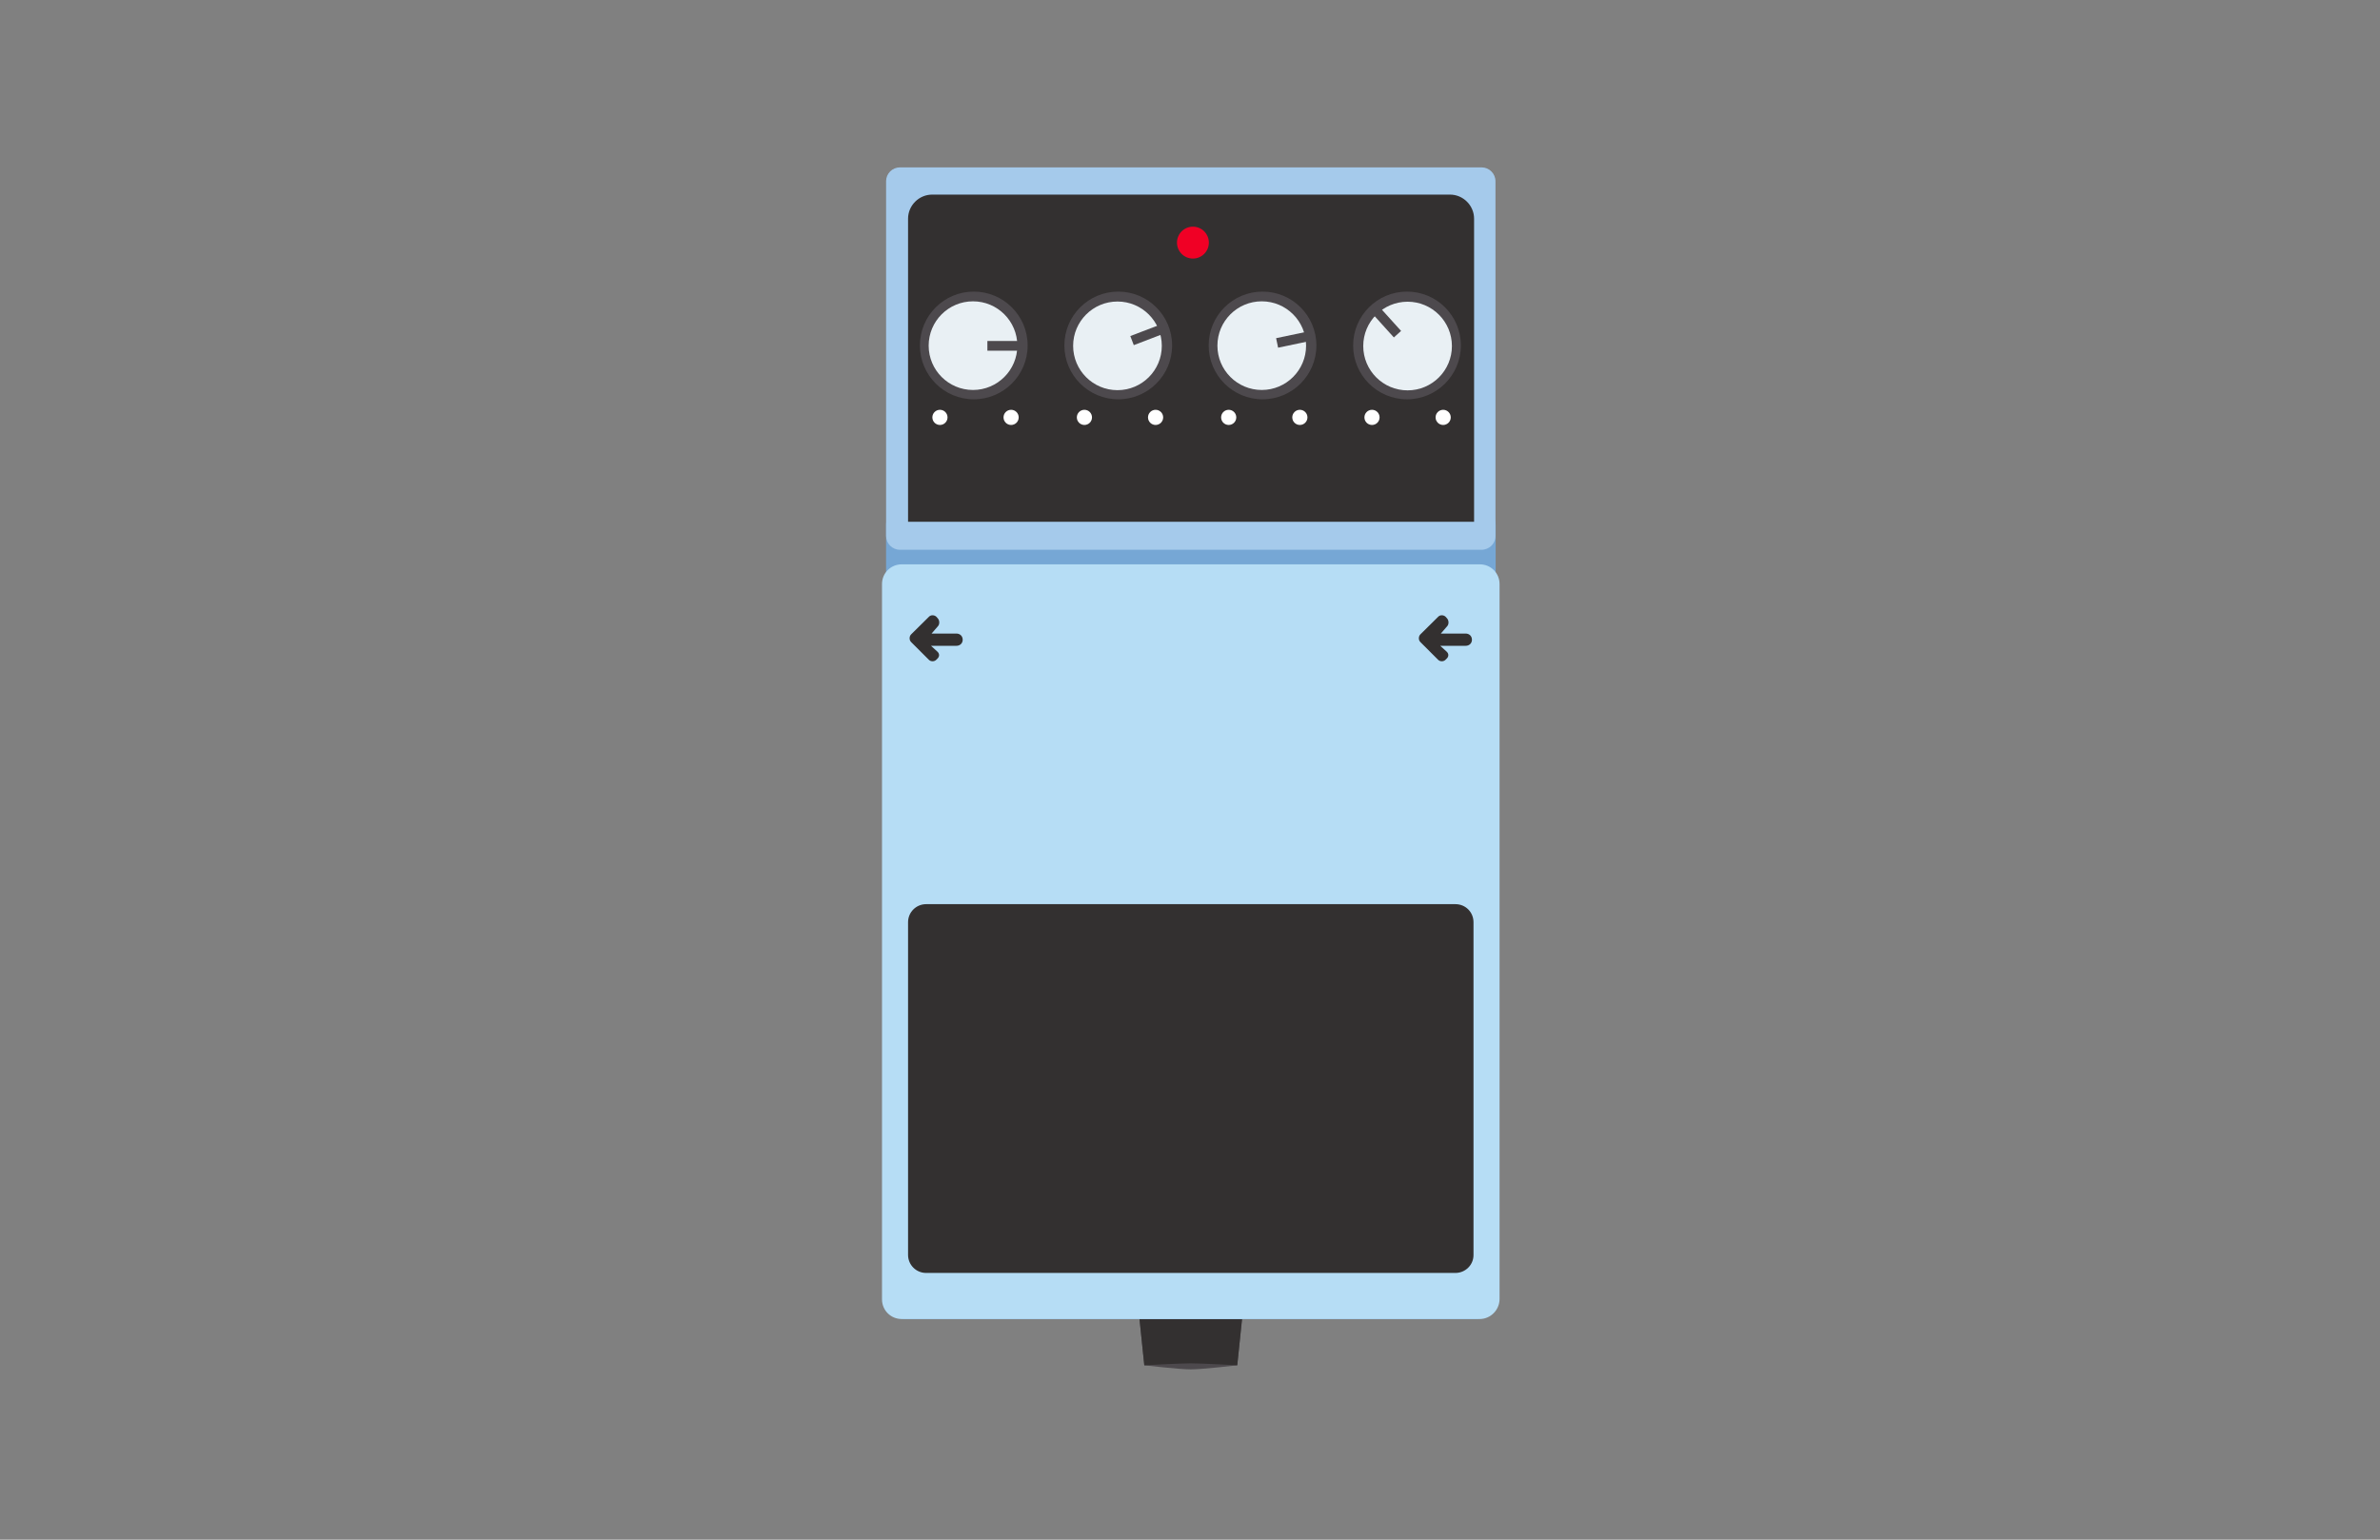 <svg xmlns="http://www.w3.org/2000/svg" viewBox="0 0 1224 792"><rect x="0" y="0" width="1224" height="792" fill="#808080" stroke="none"/><path fill="#4D494D" d="M636.3 702.3s-17.9 2.1-23.9 2.1-23.9-2.1-23.9-2.1l-3.1-29.9h54l-3.1 29.9z"/><path fill="#333030" d="M636.3 702.3s-17.9-1-23.9-1-23.9 1-23.9 1l-3.1-29.9h54l-3.1 29.9z"/><path fill="#76A7D5" d="M758.6 678.6H466.1c-5.8 0-10.4-4.7-10.4-10.4V270.1c0-5.8 4.7-10.4 10.4-10.4h292.7c5.8 0 10.4 4.7 10.4 10.4v398.1c0 5.6-4.8 10.4-10.6 10.4z"/><path fill="#A5CAEB" d="M761.9 282.8H462.8c-3.9 0-7.1-3.2-7.1-7.1V93.2c0-3.9 3.2-7.1 7.1-7.1H762c3.9 0 7.1 3.2 7.1 7.1v182.4c.1 4-3.2 7.2-7.2 7.2z"/><path fill="#B6DDF5" d="M761 678.5H463.7c-5.6 0-10.1-4.5-10.1-10.1v-368c0-5.6 4.5-10.1 10.1-10.1h297.4c5.6 0 10.1 4.5 10.1 10.1v367.8c0 5.6-4.6 10.3-10.2 10.3z"/><path fill="#333030" d="M748.5 654.8H476.3c-5.1 0-9.3-4.1-9.3-9.3V474.4c0-5.2 4.2-9.3 9.3-9.3h272.2c5.2 0 9.3 4.1 9.3 9.3v171.2c0 5.1-4.2 9.2-9.3 9.2zM467 268.4V112.5c0-6.8 5.6-12.4 12.4-12.4h266.3c6.8 0 12.4 5.6 12.4 12.4v155.9H467z"/><g><circle fill="#F00025" cx="613.5" cy="124.8" r="8.2"/><path fill="#333030" d="M491.9 325.9h-12.8l3.2-3.7c1-1 1-3 0-4.1l-.7-.8c-1-1-2.8-1.1-3.8-.1 0 0-8.9 8.8-9.1 9l-.1.1c-.5.5-.8 1.2-.8 2 0 .7.2 1.4.8 2l9.1 9.1c1 1 2.8 1 3.8 0l.7-.7c1-1 1-2.4 0-3.4l-3.4-3.1h13.1c1.8 0 3.2-1.3 3.2-3.1 0-2-1.5-3.2-3.2-3.2zM753.8 325.9H741l3.2-3.7c1-1 1-3 0-4.1l-.7-.8c-1-1-2.8-1.1-3.8-.1 0 0-8.9 8.8-9.1 9l-.1.1c-.5.5-.8 1.2-.8 2 0 .7.2 1.4.8 2l9.1 9.1c1 1 2.8 1 3.8 0l.7-.7c1-1 1-2.4 0-3.4l-3.4-3.1h13.1c1.8 0 3.2-1.3 3.2-3.1 0-2-1.5-3.2-3.2-3.2z"/><g fill="#FFF"><circle cx="483.4" cy="214.7" r="3.9"/><circle cx="520" cy="214.7" r="3.9"/></g><circle fill="#4D494D" cx="500.8" cy="177.7" r="27.7"/><circle fill="#E9F0F4" cx="500.4" cy="177.8" r="22.8"/><path fill="none" stroke="#4D494D" stroke-width="5" stroke-miterlimit="10" d="M527.4 177.9h-19.6"/><g fill="#FFF"><circle cx="557.7" cy="214.7" r="3.9"/><circle cx="594.3" cy="214.7" r="3.9"/></g><circle fill="#4D494D" cx="575.1" cy="177.7" r="27.7"/><circle fill="#E9F0F4" cx="574.7" cy="177.9" r="22.8"/><path fill="none" stroke="#4D494D" stroke-width="5" stroke-miterlimit="10" d="M600.5 168.2l-18.3 7"/><g><g fill="#FFF"><circle cx="631.9" cy="214.7" r="3.9"/><circle cx="668.5" cy="214.7" r="3.9"/></g><circle fill="#4D494D" cx="649.3" cy="177.7" r="27.7"/><circle fill="#E9F0F4" cx="648.9" cy="177.8" r="22.8"/><path fill="none" stroke="#4D494D" stroke-width="5" stroke-miterlimit="10" d="M675.9 172.4l-19.1 4"/></g><g><circle fill="#4D494D" cx="723.6" cy="177.7" r="27.7"/><circle fill="#E9F0F4" cx="723.9" cy="178" r="22.8"/><path fill="none" stroke="#4D494D" stroke-width="5" stroke-miterlimit="10" d="M705.6 157.4l13.1 14.5"/></g><g fill="#FFF"><circle cx="705.6" cy="214.7" r="3.9"/><circle cx="742.2" cy="214.7" r="3.9"/></g></g></svg>